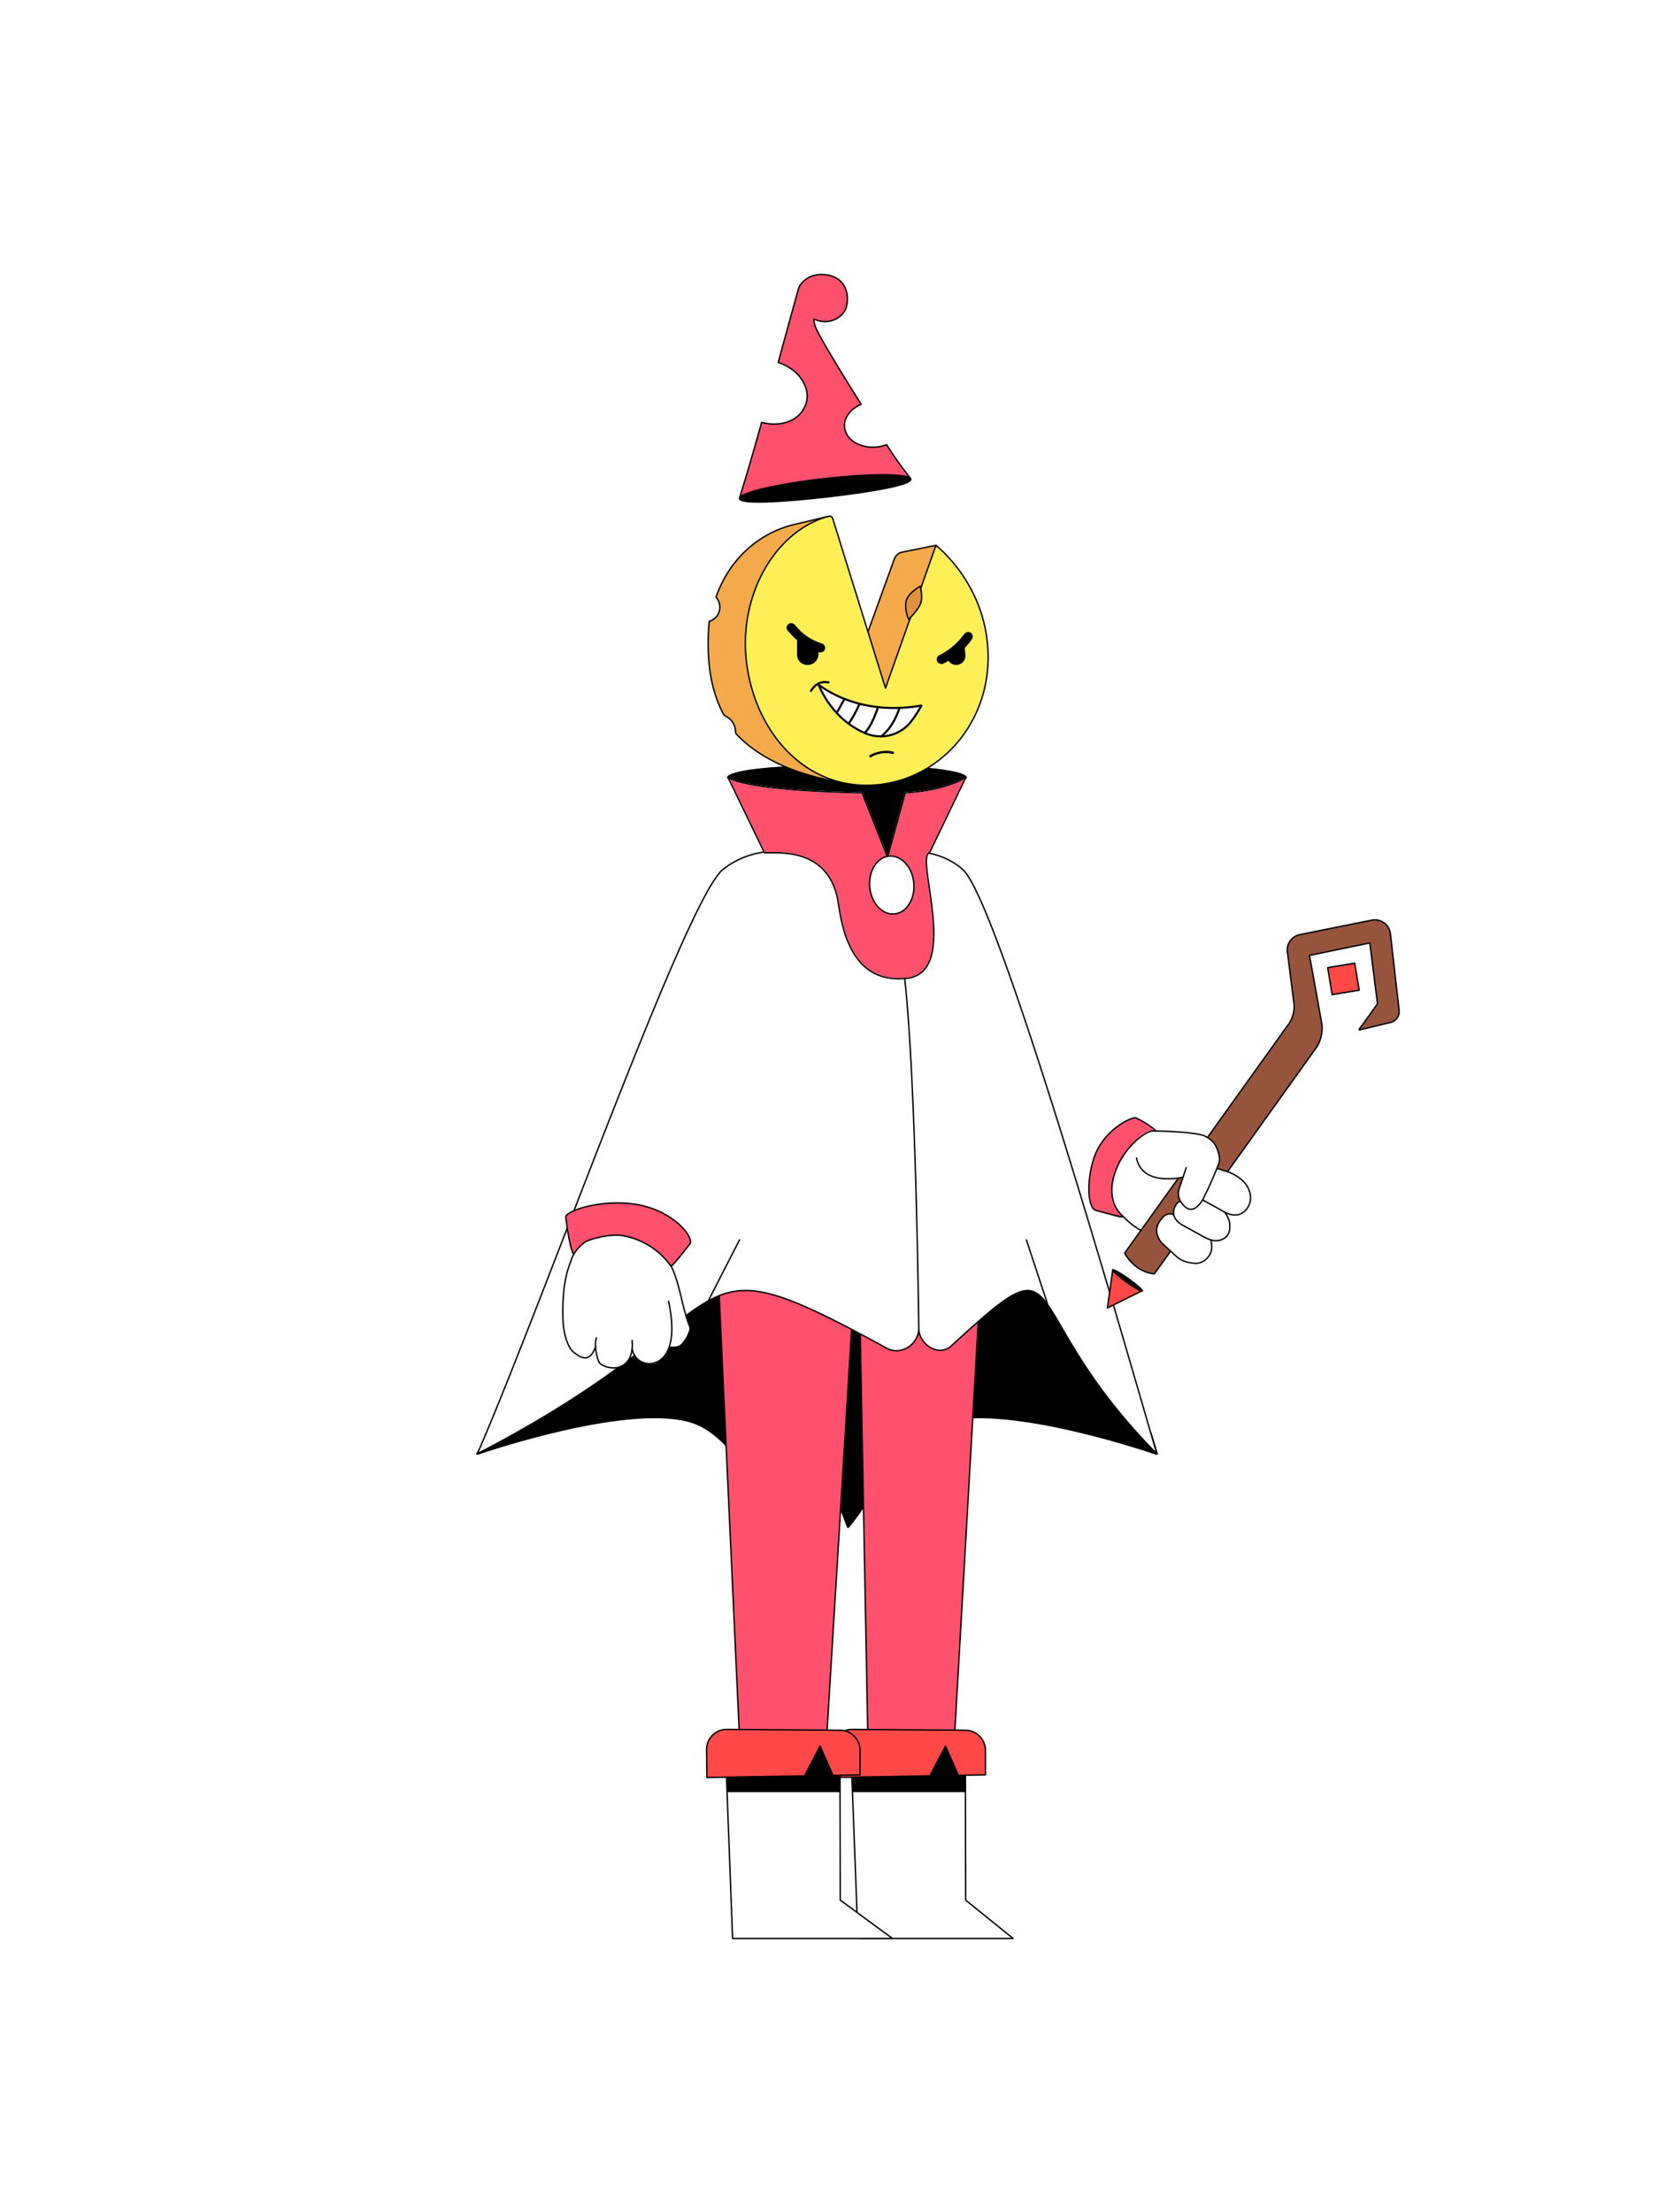 <?xml version="1.0"?>
<!-- Generated by SVGo -->
<svg width="1200" height="1600"
     xmlns="http://www.w3.org/2000/svg"
     xmlns:xlink="http://www.w3.org/1999/xlink">
<style type="text/css">
<![CDATA[

 * {
    --hat-base: #FF506E;
    --hat-accent: #FFFFFF;
    --medallion-base: #FFFFFF;
    --collar-base: #FF506E;
    --cape-base: #FFFFFF;
    --pants-base: #FF506E;
    --boot-accent: #FF4848;
    --boot-base: #FFFFFF;
    --hands-base: #FFFFFF;
    --hands-accent: #FF506E;
    --wand-accent: #FF4848;
}
 
 /*  L02 Legs/Pants  */
#legs #base {
    fill: #FF506E;
}

/* L03 Boots */
#left_boot #base, #right_boot #base-2 {
    fill: #FFFFFF;
}

#left_boot #accent, #right_boot #accent-2 {
    fill: #FF4848;
}

/*  L04 Hat */
#hat01 #base,
#hat02 #base,
#hat03 #base,
#hat04 #base,
#hat05 #base,
#hat06 #base,
#hat07 #base,
#hat07 #base-2,
#hat08 #base,
#hat09 #base,
#hat10 #base,
#hat11 #base,
#hat12 #base,
#hat13 #base,
#hat14 #base,
#hat14 #basic,
#hat15 #base,
#hat16 #base {
    fill: #FF506E;
}

#hat01 #accent,
#hat02 #accent,
#hat03 #accent,
#hat04 #accent,
#hat05 #accent,
#hat05 #accent-2,
#hat05 #accent-3,
#hat05 #accent-4,
#hat06 #accent,
#hat07 #accent,
#hat07 #accent-2,
#hat08 #accent,
#hat09 #accent,
#hat10 #accent,
#hat11 #accent,
#hat12 #accent,
#hat13 #accent,
#hat14 #accent,
#hat15 #accent,
#hat16 #accent,
#hat16 #accent-2,
#hat16 #accent-3 {
    fill: #FFFFFF;
}

/*L07 - Cape */
#medallion {
    fill: #FFFFFF;
}

#collar {
    fill: #FF506E;
}

#cape {
    fill: #FFFFFF;
}

/* L08 Hands */

#down_righthand #base, #bottom_part #base, #top_part #base {
    fill: #FFFFFF;
}

#down_righthand #accent, #bottom_part #accent {
    fill: #FF506E;
}

/* L09 Wands */

#wand01 #accent,
#wand02 #accent,
#wand03 #accent,
#wand04 #accent,
#wand04 #accent-2,
#wand05 #accent,
#wand05 #accent-2,
#wand05 #accent-3,
#wand06 #accent,
#wand06 #accent-2
{
    fill: #FF4848;
}
]]>
</style>
<g clip-path="url(#backneck-clippath)" id="backneck" >
<clipPath id="backneck-clippath" ><rect x="0" y="0" width="1200" height="1600" />
</clipPath>
<title>backneck01</title><g id="BACK_BLACK"><path id="back_neck" data-name="back neck" d="M628.3,648.2s53.5-75.7,70.3-85.9c0,0-2.1-8.2-85.9-8.2h-.1c-83.9,0-86,8.2-86,8.2,16.8,10.2,70.4,85.9,70.4,85.9Z" stroke="#000" stroke-linejoin="round" stroke-width="1.7"/></g></g>
<g clip-path="url(#backcape-clippath)" id="backcape" >
<clipPath id="backcape-clippath" ><rect x="0" y="0" width="1200" height="1600" />
</clipPath>
<title>backcape04</title><g id="BACK_BLACK"><g id="capes"><g id="_04_fire_back_cape" data-name="04 fire back cape"><path d="M590.9,1044.4l22.5,59.9c20.6-24.1,37.9-68,70.2-76.7,47.9-12.8,153.1,23.8,153.1,23.8l-4.4-14.6L708.2,840l-113-11.9" stroke="#000" stroke-linejoin="round" stroke-width="1.7"/><path d="M590.9,1044.4l-22.4,59.9c-20.7-24.1-38-68-70.3-76.7-47.9-12.8-152.9,23.8-152.9,23.8l13.3-20.3L536.9,844l54-15.9" stroke="#000" stroke-linejoin="round" stroke-width="1.7"/></g></g></g></g>
<g clip-path="url(#legs-clippath)" id="legs" >
<clipPath id="legs-clippath" ><rect x="0" y="0" width="1200" height="1600" />
</clipPath>
<title>legs01</title><polygon id="base" points="627.9 1265.5 689.9 1265.5 715.9 810.8 714.5 720.7 515.1 720.7 514.5 812.2 535.3 1265.5 597.4 1265.5 620.7 884.2 627.9 1265.5" fill="gray"/><path d="M656.9,874s-12.1,9.8-35.9,9.8h.1" fill="none" stroke="#000" stroke-linejoin="round"/><polygon points="627.9 1265.5 689.9 1265.5 715.9 810.8 714.5 720.7 515.1 720.7 514.5 812.2 535.3 1265.5 597.4 1265.5 620.7 884.2 627.9 1265.5" fill="none" stroke="#000" stroke-linejoin="round"/></g>
<g clip-path="url(#boots-clippath)" id="boots" >
<clipPath id="boots-clippath" ><rect x="0" y="0" width="1200" height="1600" />
</clipPath>

    <title>boots01</title>
    <g id="left_boot" data-name="left boot">
        <polygon id="base" points="615.5 1266.8 620.6 1402 723 1402 732.8 1402 698.5 1374.3 698.2 1259.8 615.5 1266.8"
                 fill="gray"/>
        <polygon id="line" points="615.5 1266.8 620.6 1402 723 1402 732.8 1402 698.5 1374.3 698.2 1259.8 615.5 1266.8"
                 fill="none" stroke="#000" stroke-linejoin="round"/>
        <polygon points="698.2 1295.7 617.2 1295.7 615.9 1262.2 698.2 1259.8 698.2 1295.7" stroke="#000"
                 stroke-linejoin="round"/>
        <path id="accent"
              d="M616.4,1250.8l82,.6a14.6,14.6,0,0,1,14.4,14.5v17.8l-19.6.3-9.3-21.1-11.3,21.5-70.5,1.2-.3-20.1A14.5,14.5,0,0,1,616.4,1250.8Z"
              fill="#ccc"/>
        <path id="line-2" data-name="line"
              d="M616.4,1250.8l82,.6a14.6,14.6,0,0,1,14.4,14.5v17.8l-19.6.3-9.3-21.1-11.3,21.5-70.5,1.2-.3-20.1A14.5,14.5,0,0,1,616.4,1250.8Z"
              fill="none" stroke="#000" stroke-linejoin="round"/>
    </g>
    <g id="right_boot" data-name="right boot">
        <polygon id="base-2" data-name="base"
                 points="524.8 1266.8 529.9 1402 635.7 1402 645.5 1402 607.8 1374.3 607.5 1259.8 524.8 1266.8"
                 fill="gray"/>
        <polygon id="line-3" data-name="line"
                 points="524.8 1266.8 529.9 1402 635.7 1402 645.5 1402 607.8 1374.3 607.5 1259.8 524.8 1266.8"
                 fill="none" stroke="#000" stroke-linejoin="round"/>
        <polygon points="607.5 1295.7 526.5 1295.7 525.2 1262.2 607.5 1259.8 607.5 1295.7" stroke="#000"
                 stroke-linejoin="round"/>
        <path id="accent-2" data-name="accent"
              d="M525.7,1250.8l81.9.6a14.6,14.6,0,0,1,14.5,14.5v17.8l-19.6.3-9.3-21.1-11.3,21.5-70.6,1.2-.2-20.1A14.5,14.5,0,0,1,525.7,1250.8Z"
              fill="#ccc"/>
        <path d="M525.7,1250.8l81.9.6a14.6,14.6,0,0,1,14.5,14.5v17.8l-19.6.3-9.3-21.1-11.3,21.5-70.6,1.2-.2-20.1A14.5,14.5,0,0,1,525.7,1250.8Z"
              fill="none" stroke="#000" stroke-linejoin="round"/>
    </g>
</g>
<g clip-path="url(#hat-clippath)" id="hat" >
<clipPath id="hat-clippath" ><rect x="0" y="0" width="1200" height="1600" />
</clipPath>
<title>hat06</title><g id="hat06"><path id="base" d="M658.4,345.7a260.3,260.3,0,0,1-17.1-24.1,24.2,24.2,0,0,1-6.3,1.6c-12,1.5-22.8-4.6-24.1-13.7-.9-7,4.1-13.7,12-17.1-15.9-25.3-31.5-51-33.3-56.6a22.1,22.1,0,0,1-.9-5h.2c11,5.1,21.1-1.5,23.2-8.4s1.3-21.1-13.8-23.5c-10.8-1.7-16.5,3.4-18.9,6.5a9.1,9.1,0,0,0-1.9,3.8c-1.7,5.9-7.7,27.6-14.6,52.9l1.5.6c14.7,5.4,22.8,19.1,18.1,30.6s-18,15.7-31.6,12.2c-8.2,29.8-15.6,53.3-15.9,54.6l2-.9c25.9-10.5,89.1-16.9,118.7-14Z" fill="#999"/><path id="line" d="M658.4,345.7a260.3,260.3,0,0,1-17.1-24.1,24.2,24.2,0,0,1-6.3,1.6c-12,1.5-22.8-4.6-24.1-13.7-.9-7,4.1-13.7,12-17.1-15.9-25.3-31.5-51-33.3-56.6a22.1,22.1,0,0,1-.9-5h.2c11,5.1,21.1-1.5,23.2-8.4s1.3-21.1-13.8-23.5c-10.8-1.7-16.5,3.4-18.9,6.5a9.1,9.1,0,0,0-1.9,3.8c-1.7,5.9-7.7,27.6-14.6,52.9l1.5.6c14.7,5.4,22.8,19.1,18.1,30.6s-18,15.7-31.6,12.2c-8.2,29.8-15.6,53.3-15.9,54.6l2-.9c26-10.5,87.3-17,118.7-14Z" fill="none" stroke="#000" stroke-linecap="round" stroke-linejoin="round"/><path id="hat06_back" data-name="hat06 back" d="M658.8,346.6c.5,4-26.9,9-61.1,12.9s-62.3,5.2-62.8,1.1,26.8-10.5,61-14.4S658.3,342.5,658.8,346.6Z" stroke="#000" stroke-linejoin="round"/></g></g>
<g clip-path="url(#face-clippath)" id="face" >
<clipPath id="face-clippath" ><rect x="0" y="0" width="1200" height="1600" />
</clipPath>
<title>head03</title><g id="_03_Circle" data-name="03 Circle"><path d="M677,394.4l-24.2,4.9a7.6,7.6,0,0,0-5.9,5L608.8,509.4l41.8-2.9Z" fill="#f4aa4a" stroke="#000" stroke-linejoin="round"/><path d="M610,566c-36.8-5.6-62.5-19.1-77.4-35.1a3.2,3.2,0,0,1-.6-2,12.2,12.2,0,0,0-6.4-10.5,5.6,5.6,0,0,1-2.4-2.1c-5.9-11.1-9-23.3-10.3-36.2a165.2,165.2,0,0,1,.1-30.7h.1a10.7,10.7,0,0,0,6.3-15.3,7.7,7.7,0,0,0-1.5-2.2c8.7-24.8,26.5-41.9,47.5-49.8a77.6,77.6,0,0,1,9.7-2.9l24.4-5.8,22.8,193.5Z" fill="#f4aa4a" stroke="#000" stroke-linejoin="round"/><path d="M677,394.4c20.1,17.2,34.4,42.4,37.2,70.4,5.4,54.3-31.6,96.5-76.2,102.4-52.7,7-91.2-35.5-97.9-87.2-6.5-49.7,21.1-96.5,59.4-106.6a2.4,2.4,0,0,1,2.8,1.6l38.2,122.7Z" fill="#ffef57" stroke="#000" stroke-linejoin="round"/><path d="M655.2,436.1a23.1,23.1,0,0,0,2.1,11.8s7.6-7.3,8.9-12.4-.6-11.5-.6-11.5S655.7,429.4,655.2,436.1Z" fill="#e0913b" stroke="#000" stroke-linejoin="round"/></g></g>
<g clip-path="url(#expression-clippath)" id="expression" >
<clipPath id="expression-clippath" ><rect x="0" y="0" width="1200" height="1600" />
</clipPath>
<title>head03exp08</title><g id="_03_circle" data-name="03 circle"><g id="_03_circle_exp08" data-name="03 circle exp08"><path d="M584.1,480.9c-4.3,0-7.6-2.9-7.6-8.1v-8c0-5.2,3.3-3.9,7.7-2.4s7.8,4.2,7.8,9.4v1A7.7,7.7,0,0,1,584.1,480.9Z"/><path d="M691.7,481a6.7,6.7,0,0,1-6.6-6.1l-.2-2.6c1.4.3,2.3.4,5.4-1.6s7.1-7.4,7.4-3.8l.6,6.8a6.6,6.6,0,0,1-6.1,7.2Z"/><path d="M666.4,510.4c.3-.6-39.4,9.9-74.2-15.1,0,0,8.6,24.6,34.1,35.2a28,28,0,0,0,33-9A79.1,79.1,0,0,0,666.4,510.4Z" fill="#fff"/><path d="M637,533.3a29.3,29.3,0,0,1-10.9-2.1c-25.6-10.6-34.5-35.4-34.6-35.6a.8.8,0,0,1,.3-.9.6.6,0,0,1,.8,0c19.7,14.2,45.3,19.5,72.2,15.1,1.7-.3,1.9-.3,2.2.1a.8.8,0,0,1,.1.8,89.5,89.5,0,0,1-7.2,11.2A28.5,28.5,0,0,1,637,533.3Zm-43.1-35.9c2.9,6.4,12.4,24,32.7,32.4a27.2,27.2,0,0,0,32.1-8.8,85.7,85.7,0,0,0,6.4-9.7C638.7,515.6,613.6,510.7,593.9,497.4Z"/><path d="M629.5,547.8a.9.9,0,0,1-.4-1.6c7.1-4,14.2-3.4,17-2.5a.9.9,0,0,1,.6,1.1.9.9,0,0,1-1.1.5c-2.5-.8-9.1-1.4-15.7,2.4Z"/><path d="M586.5,500.4h-.3a.7.7,0,0,1-.3-1c4.3-7.1,9.7-7.2,13.5-6.6a.7.7,0,0,1,.6.9.9.9,0,0,1-.9.6c-3.5-.6-8.1-.4-11.9,5.9A.8.8,0,0,1,586.5,500.4Z"/><path d="M593.5,471.8h-1a47.3,47.3,0,0,1-20.8-13.5l-1.9-2.1a3.3,3.3,0,1,1,5-4.4l1.9,2.1a39,39,0,0,0,17.8,11.5,3.4,3.4,0,0,1,2.2,4.2A3.4,3.4,0,0,1,593.5,471.8Z"/><path d="M680.9,480.2a3.5,3.5,0,0,1-3-1.8,3.4,3.4,0,0,1,1.5-4.5,49.9,49.9,0,0,0,18.1-15.4h0a3.5,3.5,0,0,1,4.7-.8,3.2,3.2,0,0,1,.7,4.6v.2a55.4,55.4,0,0,1-20.4,17.4A2.8,2.8,0,0,1,680.9,480.2Z"/><path d="M637.3,533.4a.7.7,0,0,1-.6-.4.6.6,0,0,1,.2-1c.1-.1,8.2-5.5,13-20.2a.8.8,0,0,1,1.5.5c-5.1,15.2-13.3,20.7-13.7,20.9Z"/><path d="M625.3,530.8a.5.5,0,0,1-.6-.4.8.8,0,0,1,.2-1c.1-.1,4.2-2.8,9.4-17.9a.7.7,0,0,1,1-.4.6.6,0,0,1,.4.9c-5.4,15.9-9.8,18.6-10,18.7Z"/><path d="M614.2,523.5h-.5a.8.8,0,0,1-.1-1.1,83.4,83.4,0,0,0,7.3-13.3.8.8,0,0,1,1-.3.7.7,0,0,1,.4,1c-4.3,9.2-7.4,13.4-7.5,13.5A.9.9,0,0,1,614.2,523.5Z"/><path d="M605.2,516.4l-.5-.2a.7.7,0,0,1-.1-1c0-.1.8-1.2,5.2-9.5a.8.8,0,0,1,1.4.7c-3.6,6.7-5.2,9.4-5.5,9.7A.5.5,0,0,1,605.2,516.4Z"/></g></g></g>
<g clip-path="url(#cape-clippath)" id="cape" >
<clipPath id="cape-clippath" ><rect x="0" y="0" width="1200" height="1600" />
</clipPath>
<title>cape04</title><g id="CAPES"><g id="fire04"><path id="cape" d="M696.4,628.9c-10.7-9.6-25.5-13.7-40.2-13l-5.9,13.6c-.6.3-8.5,0-27.6-.8L610,615h-.7l-46.2.9a59.8,59.8,0,0,0-40.2,13c-27,21.6-130.8,315.2-177.6,422.5,203.9-105.4,139.4-162,296.1-76.3,10.1,5.5,22.2-2.2,23.2-13.3,1,11.3,14.9,19.5,23.3,11.8,89.5-82.2,42.9-29.5,148.8,77.8C805.8,944.6,721.1,650.9,696.4,628.9Z" fill="gray"/><path id="line" d="M696.4,628.9c-10.7-9.6-25.5-13.7-40.2-13l-5.9,13.6c-.6.3-8.5,0-27.6-.8L610,615h-.7l-46.2.9a59.8,59.8,0,0,0-40.2,13c-27,21.6-130.8,315.2-177.6,422.5,203.9-105.4,139.4-162,296.1-76.3,10.1,5.5,22.2-2.2,23.2-13.3,1,11.3,14.9,19.5,23.3,11.8,89.5-82.2,42.9-29.5,148.8,77.8C805.8,944.6,721.1,650.9,696.4,628.9Z" fill="none" stroke="#000" stroke-linejoin="round"/><line id="line_cape" data-name="line cape" x1="757.9" y1="943.7" x2="742.3" y2="896.4" fill="none" stroke="#000" stroke-miterlimit="10"/><line id="line_cape-2" data-name="line cape" x1="512.2" y1="941.1" x2="535.1" y2="896.4" fill="none" stroke="#000" stroke-miterlimit="10"/><path id="collar" d="M654.8,573.4,642,620.1l-18.5-46.7s-80.1-.9-96.9-11.1l26.3,54.4c7.1.8,48.3-5.9,53.8,38.6,3.5,23.9,13.2,56.6,49.6,52.2,38.5-4.6,5.2-88.2,16.1-90.8l26.2-54.4C681.8,572.5,654.8,573.4,654.8,573.4Z" fill="#ccc" stroke="#fff" stroke-linejoin="round"/><path id="line-2" data-name="line" d="M654.8,573.4,642,620.1l-18.5-46.7s-80.1-.9-96.9-11.1l26.3,54.4c7.1.8,48.3-5.9,53.8,38.6,3.5,23.9,13.2,56.6,49.6,52.2,38.5-4.6,5.2-88.2,16.1-90.8l26.2-54.4C681.8,572.5,654.8,573.4,654.8,573.4Z" fill="none" stroke="#000" stroke-linejoin="round"/><path id="cape_center_line" data-name="cape center line" d="M664.6,961.8s-1.9-180.1-10.2-254.1" fill="none" stroke="#000" stroke-linejoin="round"/><ellipse id="medallion" cx="645.1" cy="640" rx="16" ry="21" transform="translate(-54.4 60) rotate(-5.1)" fill="gray"/><ellipse id="line-3" data-name="line" cx="645.1" cy="640" rx="16" ry="21" transform="translate(-54.4 60) rotate(-5.1)" fill="none" stroke="#000" stroke-linejoin="round"/></g></g></g>
<g clip-path="url(#left-hand-back-clippath)" id="left-hand-back" >
<clipPath id="left-hand-back-clippath" ><rect x="0" y="0" width="1200" height="1600" />
</clipPath>
<title>Lhandback-01</title><g id="uiux"><g id="down_lefthand"><g id="bottom_part" data-name="bottom part"><path id="base" d="M885.5,876.6s5.3,2.7,9.6,2,9-5.8,9.4-11-2-10.2-5.8-13.8a32,32,0,0,0-13.6-7.2c-1.7-.5-2.7-1-4.4-1.4l-.5.4,1.5-4.3c2.5-7.6-6.3-17-6.3-17-8-6.8-41.6-6.7-41.6-6.7s-20.2,6-31.7,43.3a12.4,12.4,0,0,0,2.5,10c6,7.8,17.2,20,32.1,22.6.4.1.4.4.7.3s1.1,1.5,1.2,2.1c1.4,4.6,6.1,7.1,9.8,10.7a26.6,26.6,0,0,0,15.8,7.1c1.9.1,4.6-.8,6.3-1.4,4.9-1.6,7-9,5.5-14l-.2-1.2a12.3,12.3,0,0,0,5.7.4c3.4-.8,4.2-.4,5.7-3.5A17.3,17.3,0,0,0,885.5,876.6Zm-34.8.8" fill="#fff"/><path id="accent" d="M835.5,818.4c-4.4-4.8-14.1-10-14.1-10-6,.4-23.9,10.6-30,28.8s-4.2,37,1.2,38.2c0,0,16.4,5.3,18,5.3,0,0-.1-.2,1.1-1.6l-2.3-2.4c-4.3-3.5-9.1-13.9-2.1-30.8s20.3-28.5,26.2-28.4Z" fill="#ccc"/><g id="outline"><path d="M837,893.2c-10.9-.6-19.5-7.9-26.3-15.1,0,0-12-10.1-3.4-32.2,6.2-16.2,21.1-28.1,27-28" fill="none" stroke="#000" stroke-linecap="round" stroke-linejoin="round"/><path d="M836.1,818c-4.4-4.8-14.7-9.6-14.7-9.6-6,.4-23.9,10.6-30,28.8s-4.2,37,1.2,38.2c0,0,17.7,4.8,19.3,4.8" fill="none" stroke="#000" stroke-linecap="round" stroke-linejoin="round"/></g></g></g></g></g>
<g clip-path="url(#wand-clippath)" id="wand" >
<clipPath id="wand-clippath" ><rect x="0" y="0" width="1200" height="1600" />
</clipPath>
<title>Lhand01-wand04</title><g id="uiux"><g id="down_lefthand"><g id="wand04"><path id="base" d="M935.9,725.3l-4.7-36.9a11.3,11.3,0,0,1,8.9-12.4l52.2-10.5a11.2,11.2,0,0,1,13.3,9.7l6.2,55.2a8.3,8.3,0,0,1-6.2,8.9l-22.2,5.6,13-19.6L990.8,682l-43.6,9,8.5,48.7a25.4,25.4,0,0,1-4.3,18.9L835,921.3A28.1,28.1,0,0,1,813.5,907L932,740.8A21.4,21.4,0,0,0,935.9,725.3Z" fill="#96543c"/><path id="accent" d="M826.2,933.5c.5-.6-3.9-4.5-9.8-8.7s-11-7.1-11.5-6.5v.2L801,946l25.1-12.4A.1.1,0,0,0,826.2,933.5Z" fill="#ccc"/><rect id="accent-2" data-name="accent" x="962" y="698.2" width="19.8" height="19.83" transform="translate(1511.6 -366.5) rotate(80.6)" fill="#ccc"/><rect x="962" y="698.2" width="19.8" height="19.83" transform="translate(1511.6 -366.5) rotate(80.6)" fill="none" stroke="#000" stroke-linecap="round" stroke-linejoin="round"/><ellipse cx="815.6" cy="925.9" rx="1.4" ry="13.1" transform="translate(-412 1050.3) rotate(-54.4)" fill="none" stroke="#000" stroke-linecap="round" stroke-linejoin="round"/><polyline points="804.9 918.3 801 946 826.2 933.5" fill="none" stroke="#000" stroke-linecap="round" stroke-linejoin="round"/><ellipse cx="815.6" cy="925.9" rx="1.4" ry="13.1" transform="translate(-412 1050.3) rotate(-54.4)"/><path d="M983,744.6,996.4,726l-5.6-44-43.6,9,8.7,48.3a25.2,25.2,0,0,1-4.2,19L835,921.3s-13-.1-21.5-15L932,740.8a21.9,21.9,0,0,0,3.9-15.5l-4.7-36.9a11.3,11.3,0,0,1,8.9-12.4l52.2-10.5a11.3,11.3,0,0,1,13.4,9.7l6.3,55.3a8.2,8.2,0,0,1-6.2,9l-22.4,5.4" fill="none" stroke="#000" stroke-linecap="round" stroke-linejoin="round"/></g></g></g></g>
<g clip-path="url(#left-hand-front-clippath)" id="left-hand-front" >
<clipPath id="left-hand-front-clippath" ><rect x="0" y="0" width="1200" height="1600" />
</clipPath>
<title>Lhand01</title><g id="uiux"><g id="down_lefthand"><g id="top_part" data-name="top part"><path id="base" d="M821.3,829a24,24,0,0,0,4.8,17c6.3,7.8,19.7,7.6,29.2,5.4l-3,10.7s-.1,4.2,1.6,6.9c0,0-5.1.5-4.8,8.9v.5s-5.1-3.2-9.5,4-3.5,11.6.3,15.9,13.1,11.9,13.1,11.9a23.2,23.2,0,0,0,11.1,3.4c6.8.4,14.5-5.4,12-16.9,0,0,9.7,2.7,12.9-4.4s-3.4-15.8-3.4-15.8,13.4,6.9,18-4.9c0,0,4.5-10.9-6.9-19.8a46.1,46.1,0,0,0-16.3-6.7s8.2-16.7-12-24.7a198.6,198.6,0,0,0-32.4-2.3l-3.6,1.4c-5.2,1.5-7.2,4.8-9.7,7.7Z" fill="#fff"/><g id="outline"><path d="M834.4,818c4.8,0,23.9.4,34.7,2.8,3,.6,8.3,4.3,9.9,7.2s4.1,9,2.7,13.3c0,0-4.9,12.9-9.7,22.2,0,0-6.9,17.8-15.8,8.4-3-3.2-4.9-7.2-3.3-12l5.1-15.4" fill="none" stroke="#000" stroke-linecap="round" stroke-linejoin="round"/><path d="M880.7,845.2c1.7.4,2.7.9,4.4,1.4a32,32,0,0,1,13.6,7.2c3.8,3.6,6.3,8.7,5.8,13.8s-4.3,10.2-9.4,11-8.7-1.6-12.6-3.8L870.2,868" fill="none" stroke="#000" stroke-linecap="round" stroke-linejoin="round"/><path d="M853.8,868.9a4.6,4.6,0,0,0-3.3,2.7c-5.9,10,6,15.1,6,15.1l12.3,6.8c3.9,2.2,8.2,4.5,12.6,3.7s7.7-3.6,8.1-8.7-1.3-8.6-3.8-11.9" fill="none" stroke="#000" stroke-linecap="round" stroke-linejoin="round"/><path d="M876,897.3c.5,2.5.8,5.6,0,8-1.7,5-6.6,8.8-11.8,8.4s-9.9-1.8-13.2-4.9l-10.3-9.5s-8.9-8.6-.4-17.9c0,0,3.2-5.2,8.8-2.9" fill="none" stroke="#000" stroke-linecap="round" stroke-linejoin="round"/><path d="M855.7,851.4s-29.6,7.2-33.6-13.9" fill="none" stroke="#000" stroke-linecap="round" stroke-linejoin="round"/></g></g></g></g></g>
<g clip-path="url(#right-hand-clippath)" id="right-hand" >
<clipPath id="right-hand-clippath" ><rect x="0" y="0" width="1200" height="1600" />
</clipPath>
<title>Rhand01</title><g id="uiux"><g id="down_righthand"><path id="accent" d="M414.6,906.8c-3.3-7.1-5.4-27.1-5.4-27.1,3.3-5.5,30.5-13.1,54.2-8s37.3,21.5,36,27.4c0,0-12,15.4-14.2,16.6" fill="#ccc"/><path id="base" d="M450.4,893.7c10.2,1.9,21.2,6.3,32.1,18.2l.8,1c2,2.2,5.5,10,5.9,12.1s1.3,4.3,2.1,6.8l3.2,14,4.7,15.4-1.8,5a15.5,15.5,0,0,1-6.6,7.8c-2.3,1-3.5.6-6.8.7-1,3.5-3.8,6-6.5,9.1s-6.9,2.9-8.3,2.6c-3.1-.6-8.3-.6-11.8-9.6-2,10-9.3,12.5-11.7,12.5-5.6.1-10-1.3-11.6-3.1s-3.2-7.6-3.5-11.8l-1.2,2.4a9.3,9.3,0,0,1-3.3,4.5l-2.3,1.2c-3.2-.9-5.2-2.2-8.5-4.2s-7-13.5-7.6-17.8c-2.3-18.7.9-37.3,5.2-48.1,0,0,1.7-7.8,10.4-14C426.4,896.2,441.2,892.1,450.4,893.7Z" fill="#fff"/><g id="outline"><path d="M414.6,906.8c-3.3-7.1-5.4-27.1-5.4-27.1,3.3-5.5,30.5-13.1,54.2-8s37.3,21.5,36,27.4c0,0-11.5,15.2-13.7,16.4" fill="none" stroke="#000" stroke-linecap="round" stroke-linejoin="round"/><path d="M485.1,915.5a53.7,53.7,0,0,0-34.8-21.8c-9.2-1.6-24.1,2.6-27.2,4.7-8.6,6.2-10.3,14.1-10.3,14.1-4.4,10.7-6.1,24.5-5.6,41.5.3,10.8,3.6,21,8.1,24.3s10.9,8.1,15.4-4" fill="none" stroke="#000" stroke-linecap="round" stroke-linejoin="round"/><path d="M483.6,941.1c3.8,17.9,3.5,33.6-4.5,41.3-3.8,3.6-9.4,5-14.2,2.9-3.1-1.2-6.2-3.9-7.7-9.5" fill="none" stroke="#000" stroke-linecap="round" stroke-linejoin="round"/><path d="M457.2,969.4c1.2,12.6-4.2,17.7-9.5,19.4s-12.3-.8-14-3-4.2-12.9-2.3-18.2" fill="none" stroke="#000" stroke-linecap="round" stroke-linejoin="round"/><path d="M485.4,915.6c6.5,12.7,8,30.8,13.5,43.9.9,2.2-1.1,5.6-2,7.7" fill="none" stroke="#000" stroke-linecap="round" stroke-linejoin="round"/><path d="M484,974.4h3.2c4.2.1,5.9-1.5,8.2-5l1.5-2.1" fill="none" stroke="#000" stroke-linecap="round" stroke-linejoin="round"/></g></g></g></g>
</svg>
